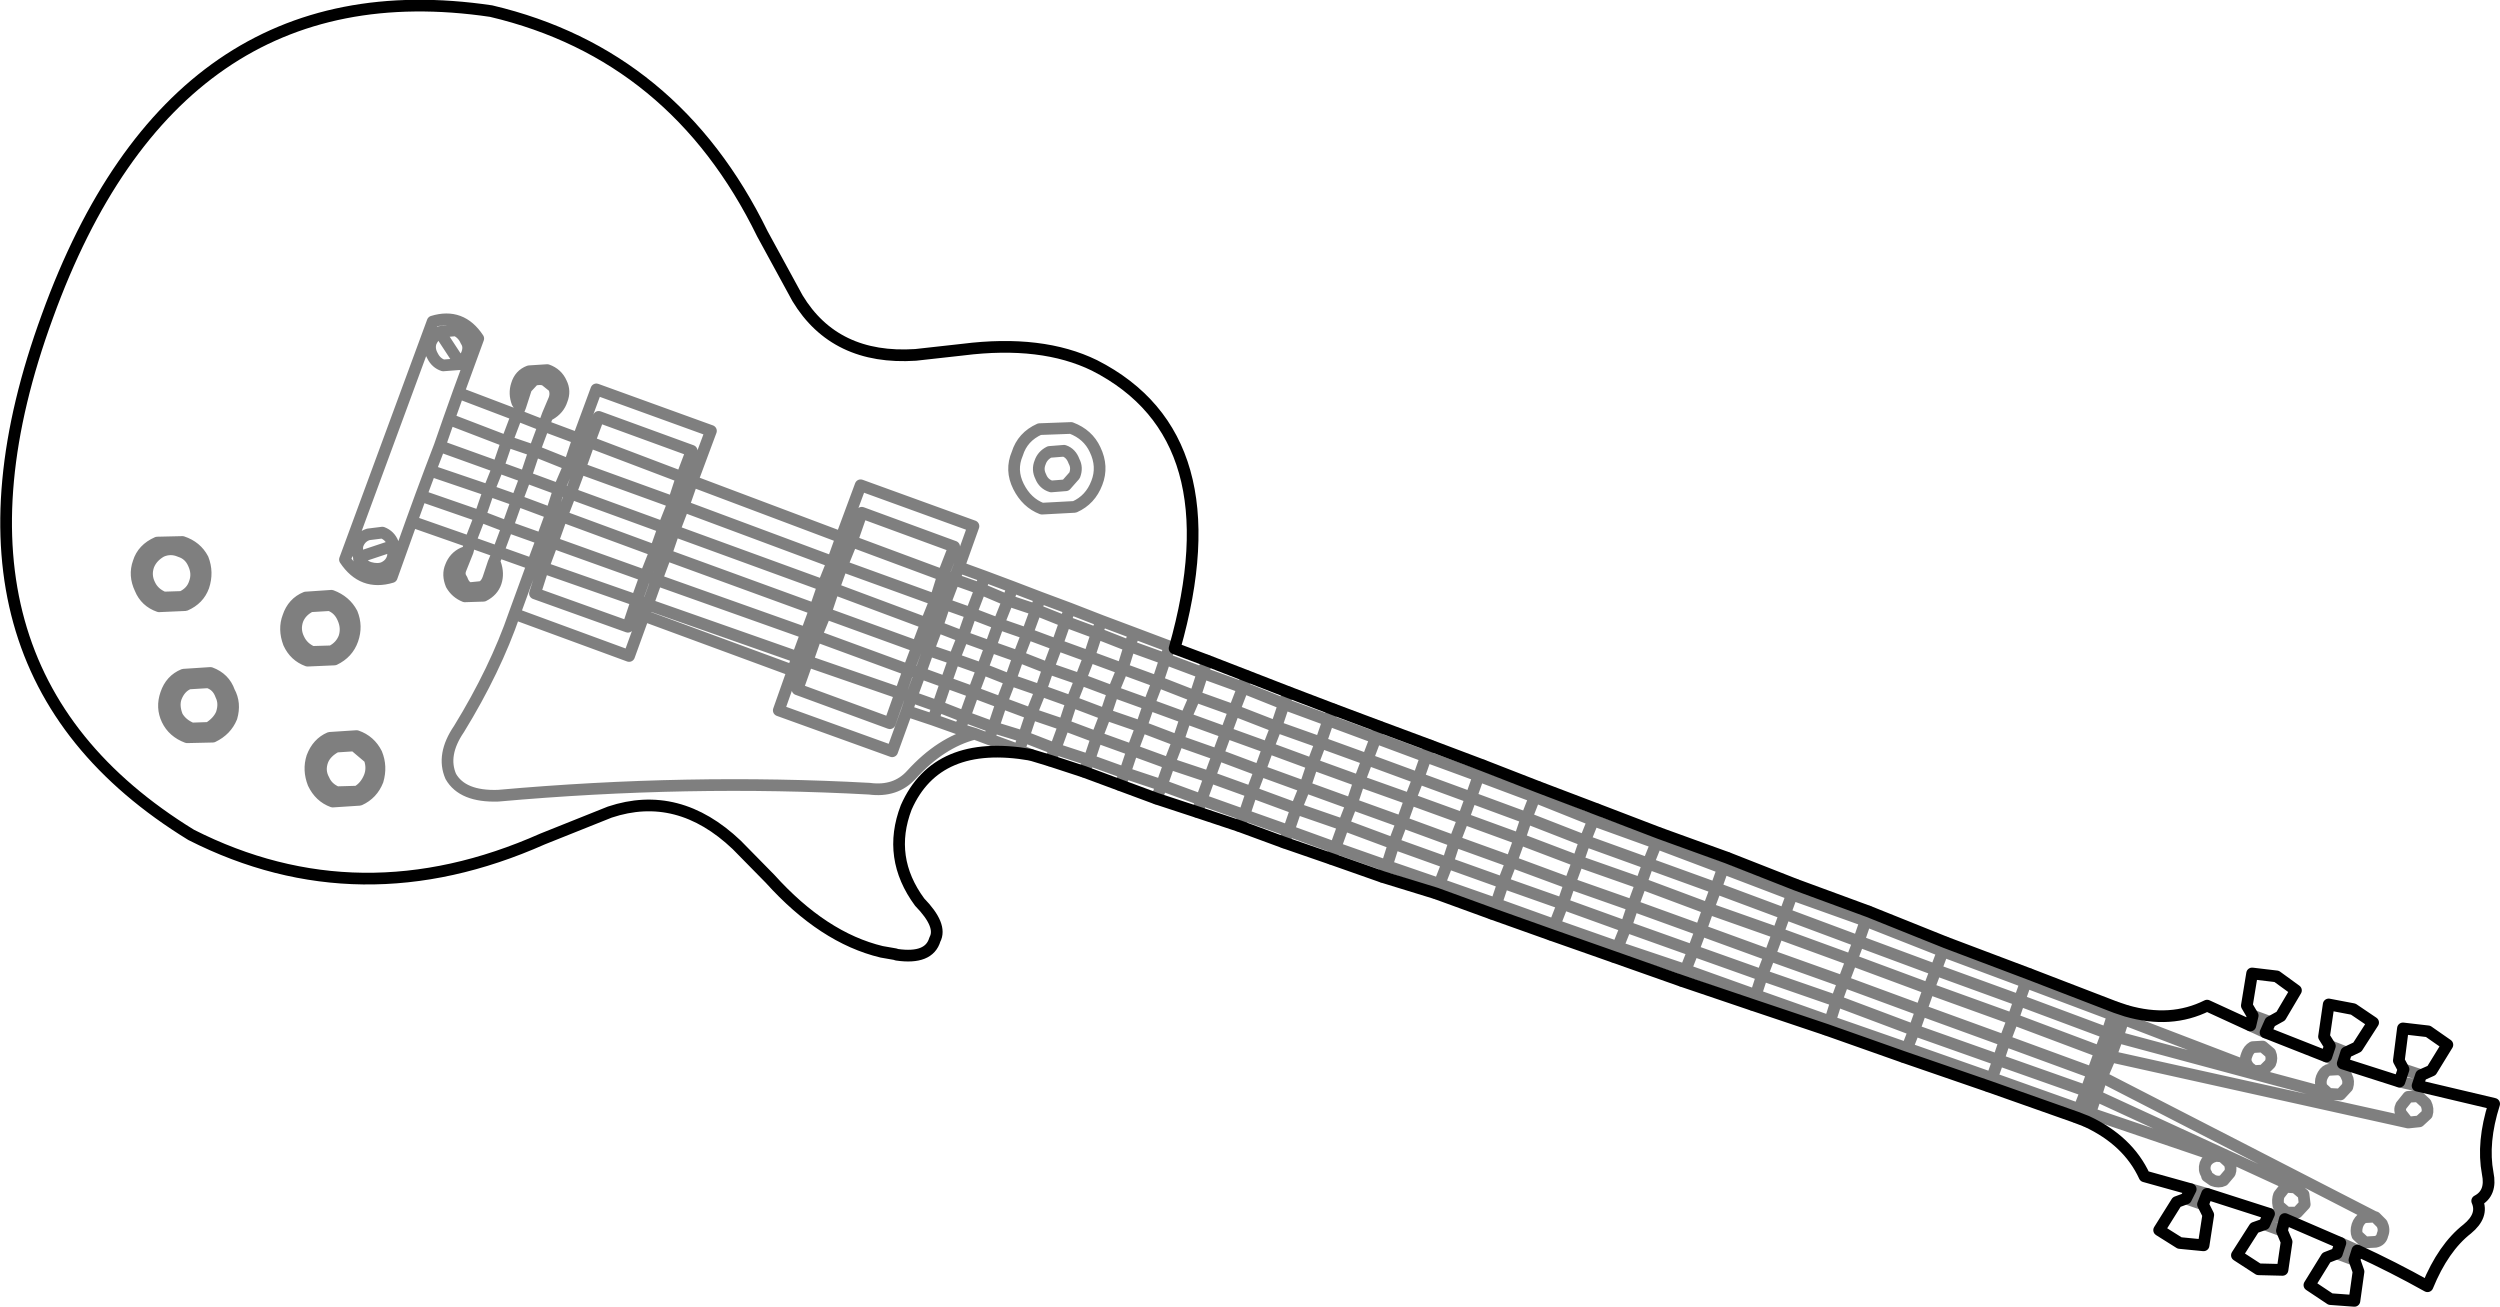 <?xml version="1.0" encoding="UTF-8" standalone="no"?>
<svg xmlns:xlink="http://www.w3.org/1999/xlink" height="111.75px" width="213.8px" xmlns="http://www.w3.org/2000/svg">
  <g transform="matrix(1.0, 0.0, 0.0, 1.0, -292.6, -302.9)">
    <path d="M384.2 339.5 Q385.65 340.05 386.25 341.35 386.95 342.8 386.4 344.2 385.85 345.65 384.5 346.25 L381.7 346.4 Q380.4 345.9 379.7 344.5 379.0 343.1 379.6 341.7 380.05 340.25 381.5 339.6 L384.2 339.5 M384.45 342.35 Q384.75 342.9 384.5 343.55 L383.75 344.4 382.5 344.5 Q381.85 344.3 381.6 343.65 381.3 343.05 381.55 342.45 381.75 341.85 382.35 341.55 L383.6 341.45 Q384.2 341.65 384.45 342.35 M330.2 331.3 L330.4 331.25 331.6 331.15 Q332.2 331.45 332.45 332.05 332.8 332.55 332.5 333.25 L332.0 334.05 331.8 334.05 330.5 334.15 Q329.9 333.95 329.6 333.35 329.25 332.75 329.45 332.15 329.7 331.6 330.2 331.3 L332.0 334.05 M329.6 330.4 L322.1 350.75 Q323.6 353.0 326.1 352.25 L327.8 347.5 328.6 345.3 329.4 343.15 330.2 341.05 331.0 338.75 331.8 336.5 333.5 331.85 Q332.05 329.65 329.6 330.4 M339.45 338.35 L339.6 338.35 Q340.4 337.9 340.65 337.1 340.95 336.35 340.6 335.65 340.25 334.85 339.4 334.55 L337.85 334.65 Q337.05 334.95 336.8 335.8 336.55 336.55 336.85 337.35 L337.1 337.65 337.6 336.1 338.25 335.4 Q338.8 335.25 339.2 335.4 L339.95 336.0 Q340.2 336.5 340.0 337.05 L339.45 338.35 339.1 339.3 342.05 340.4 343.6 336.2 353.4 339.75 351.8 344.05 364.55 348.85 366.2 344.4 375.85 347.9 374.6 351.4 376.8 352.2 379.2 353.1 381.55 354.0 384.1 354.95 386.8 356.0 389.6 357.05 392.65 358.2 393.05 358.35 M337.1 337.65 L336.8 338.4 339.1 339.3 338.3 341.45 341.3 342.65 342.05 340.4 343.0 340.7 343.8 338.55 351.75 341.45 350.9 343.7 351.8 344.05 351.05 346.2 363.8 350.95 364.55 348.85 365.45 349.2 366.3 346.75 374.2 349.65 373.25 352.1 374.2 352.45 374.6 351.4 M337.55 343.7 L338.3 341.45 335.95 340.65 335.2 342.85 337.55 343.7 340.4 344.75 341.3 342.65 342.2 342.95 343.0 340.7 350.9 343.7 350.2 345.85 351.05 346.2 350.25 348.3 363.0 352.95 363.8 350.95 364.6 351.3 365.45 349.2 373.25 352.1 372.6 354.2 373.4 354.55 374.2 352.45 376.45 353.25 376.8 352.2 M334.4 344.85 L333.65 347.05 336.0 347.95 336.8 345.7 334.4 344.85 329.4 343.15 M336.8 345.7 L337.55 343.7 M335.2 342.85 L334.4 344.85 M340.4 344.75 L341.4 345.1 342.2 342.95 350.2 345.85 349.35 348.0 350.25 348.3 349.55 350.35 362.3 355.0 363.0 352.95 363.9 353.25 364.6 351.3 372.6 354.2 371.8 356.2 372.75 356.5 373.4 354.55 375.65 355.35 376.45 353.25 378.8 354.25 379.2 353.1 M331.0 338.75 L335.95 340.65 336.8 338.4 331.8 336.5 M335.2 342.85 L330.2 341.05 M362.3 355.0 L363.2 355.35 363.9 353.25 371.8 356.2 371.05 358.2 372.0 358.5 372.75 356.5 374.95 357.35 375.65 355.35 378.0 356.25 378.8 354.25 381.2 355.05 381.55 354.0 M362.4 357.3 L370.3 360.2 371.05 358.2 363.2 355.35 362.4 357.3 361.55 357.05 360.8 359.1 361.65 359.45 362.4 357.3 M349.55 350.35 L348.75 352.5 361.55 357.05 362.3 355.0 M349.55 350.35 L348.65 350.0 347.8 352.15 348.75 352.5 348.0 354.6 360.8 359.1 360.4 360.25 359.2 363.65 368.9 367.15 370.15 363.7 370.55 362.5 369.6 362.2 368.7 364.75 360.8 361.85 361.65 359.45 369.6 362.2 370.3 360.2 371.3 360.45 372.0 358.5 374.2 359.25 374.95 357.35 377.3 358.2 378.0 356.25 380.45 357.1 381.2 355.05 383.7 356.05 384.1 354.95 M348.0 354.6 L347.65 355.55 360.4 360.25 M348.0 354.6 L347.05 354.25 346.3 356.5 338.35 353.65 339.05 351.45 338.15 351.15 336.6 355.4 346.4 359.0 347.65 355.55 M349.35 348.0 L348.65 350.0 340.65 347.05 339.85 349.3 347.8 352.15 347.05 354.25 339.05 351.45 339.85 349.3 338.95 349.0 338.15 351.15 335.2 350.1 334.8 351.05 334.95 351.1 Q335.25 351.95 335.0 352.7 334.75 353.45 333.95 353.85 L332.35 353.9 Q331.6 353.6 331.2 352.9 330.85 352.05 331.15 351.35 331.45 350.55 332.2 350.2 L332.6 350.05 332.8 349.25 327.8 347.5 M340.4 344.75 L339.75 346.8 340.65 347.05 341.4 345.1 349.35 348.0 M334.8 351.05 L334.35 352.4 Q334.15 352.95 333.75 353.1 L332.75 353.2 Q332.3 353.05 332.1 352.45 331.8 352.05 332.0 351.55 L332.6 350.05 M336.0 347.95 L338.95 349.0 339.75 346.8 336.8 345.7 M333.65 347.05 L332.8 349.25 335.2 350.1 336.0 347.95 M324.1 348.6 Q323.45 348.8 323.2 349.45 323.05 349.9 323.3 350.55 L326.3 349.55 326.2 349.35 Q325.95 348.7 325.3 348.45 L324.1 348.6 M326.3 349.55 L326.2 350.5 Q326.05 351.15 325.4 351.45 324.9 351.65 324.2 351.45 323.6 351.25 323.3 350.7 L323.3 350.55 M324.9 369.65 Q324.45 370.8 323.35 371.3 L321.05 371.45 Q319.95 371.05 319.4 369.9 318.95 368.75 319.3 367.65 319.75 366.45 320.8 366.0 L323.1 365.85 Q324.25 366.25 324.8 367.35 325.25 368.45 324.9 369.65 M324.2 369.35 Q323.85 370.2 323.15 370.6 L321.4 370.65 Q320.6 370.3 320.3 369.6 319.85 368.8 320.2 367.9 320.5 367.2 321.35 366.75 L322.9 366.65 324.2 367.75 Q324.5 368.6 324.2 369.35 M380.75 367.45 L379.75 367.05 377.15 366.1 375.95 365.65 Q373.05 366.4 370.55 369.15 369.2 370.65 366.95 370.35 351.45 369.5 335.2 370.95 332.15 371.05 331.15 369.3 330.35 367.45 331.85 365.25 334.95 360.2 336.6 355.4 M383.7 356.05 L386.4 357.05 386.8 356.0 M389.6 357.05 L389.2 358.15 392.25 359.25 392.65 358.2 M386.4 357.05 L385.75 359.05 388.6 360.1 389.2 358.15 386.4 357.05 M394.8 362.45 L391.6 361.2 390.85 363.15 394.0 364.3 394.8 362.45 395.45 360.45 392.25 359.25 391.6 361.2 388.6 360.1 387.8 362.05 390.85 363.15 390.2 365.05 393.35 366.25 394.0 364.3 397.45 365.55 398.15 363.65 394.8 362.45 M387.8 362.05 L387.15 364.0 390.2 365.05 389.45 367.05 392.6 368.2 393.35 366.25 396.75 367.45 397.45 365.55 401.05 366.85 401.75 365.05 398.15 363.65 398.9 361.7 395.45 360.45 395.85 359.4 M385.75 359.05 L383.0 358.05 382.25 360.05 385.0 361.0 385.75 359.05 M387.8 362.05 L385.0 361.0 384.25 362.9 387.15 364.0 386.4 365.95 389.45 367.05 388.8 369.0 391.95 370.05 392.6 368.2 396.05 369.35 396.75 367.45 400.35 368.8 401.05 366.85 404.85 368.25 405.55 366.4 401.75 365.05 402.4 363.1 398.9 361.7 399.2 360.7 M388.4 370.05 L388.8 369.0 385.75 367.9 385.3 368.9 M386.4 365.95 L383.6 364.9 382.85 366.95 385.75 367.9 386.4 365.95 M391.5 371.2 L391.95 370.05 395.35 371.3 396.05 369.35 399.65 370.65 400.35 368.8 404.2 370.2 404.85 368.25 408.85 369.7 409.55 367.85 405.55 366.4 406.2 364.5 402.4 363.1 402.8 362.1 M380.45 357.1 L383.0 358.05 383.7 356.05 M373.5 361.25 L375.85 362.1 376.6 360.1 374.2 359.25 373.5 361.25 371.3 360.45 370.55 362.5 372.8 363.3 373.5 361.25 M372.4 364.45 L374.65 365.25 375.1 364.2 372.8 363.3 372.4 364.45 370.15 363.7 M380.8 363.95 L383.6 364.9 384.25 362.9 381.6 361.95 380.8 363.95 378.25 363.0 377.55 365.1 380.15 365.9 380.8 363.95 M382.25 360.05 L381.6 361.95 379.0 361.05 378.25 363.0 375.85 362.1 375.1 364.2 377.55 365.1 377.15 366.1 M380.45 357.1 L379.7 359.05 382.25 360.05 M379.0 361.05 L379.7 359.05 377.3 358.2 376.6 360.1 379.0 361.05 M374.65 365.25 L375.95 365.65 M379.75 367.05 L380.15 365.9 382.85 366.95 382.4 367.95 M402.4 374.95 L402.8 373.95 399.0 372.6 398.6 373.55 M395.0 372.35 L395.35 371.3 399.0 372.6 399.65 370.65 403.45 372.05 404.2 370.2 408.2 371.65 408.85 369.7 413.2 371.25 413.9 369.45 409.55 367.85 410.25 366.0 406.2 364.5 406.6 363.55 M402.8 373.95 L406.8 375.4 407.5 373.45 403.45 372.05 402.8 373.95 M333.65 347.05 L328.6 345.3 M413.9 369.45 L418.4 371.1 419.05 369.25 414.55 367.6 413.9 369.45 M410.6 365.05 L410.25 366.0 414.55 367.6 414.9 366.65 M419.4 368.35 L419.05 369.25 423.85 371.05 424.15 370.2 M423.15 372.85 L418.4 371.1 417.75 372.9 422.55 374.65 423.15 372.85 423.85 371.05 428.85 373.05 429.15 372.1 M421.85 376.6 L426.85 378.45 427.55 376.55 422.55 374.65 421.85 376.6 417.0 374.85 416.4 376.7 421.15 378.4 421.85 376.6 M417.75 372.9 L417.0 374.85 412.5 373.2 411.8 375.05 416.4 376.7 415.7 378.5 420.55 380.2 421.15 378.4 426.25 380.2 426.85 378.45 432.25 380.35 432.95 378.45 427.55 376.55 428.15 374.8 423.15 372.85 M415.4 379.3 L415.7 378.5 411.2 376.95 410.85 377.9 M425.25 382.85 L425.55 382.0 420.55 380.2 420.2 381.05 M406.8 375.4 L411.2 376.95 411.8 375.05 407.5 373.45 408.2 371.65 412.5 373.2 413.2 371.25 417.75 372.9 M406.45 376.35 L406.8 375.4 M440.3 376.25 L439.95 377.15 445.85 379.4 446.15 378.55 M445.25 381.05 L439.35 378.85 438.7 380.6 444.65 382.7 445.25 381.05 445.85 379.4 452.15 381.65 452.4 380.85 M438.7 380.6 L438.05 382.45 443.95 384.6 444.65 382.7 450.95 385.0 451.55 383.4 445.25 381.05 M439.95 377.15 L439.35 378.85 433.55 376.75 432.95 378.45 438.7 380.6 M428.85 373.05 L434.25 375.0 434.5 374.15 M428.85 373.05 L428.15 374.8 433.55 376.75 434.25 375.0 439.95 377.15 M425.55 382.0 L430.95 383.9 431.65 382.15 426.25 380.2 425.55 382.0 M431.65 382.15 L437.4 384.2 438.05 382.45 432.25 380.35 431.65 382.15 M430.65 384.75 L430.95 383.9 436.75 385.85 437.4 384.2 443.3 386.3 443.95 384.6 450.25 386.85 450.95 385.0 457.55 387.45 458.15 385.85 451.55 383.4 452.15 381.65 458.75 384.25 459.0 383.5 M442.5 388.85 L442.75 388.0 436.75 385.85 436.45 386.8 M442.75 388.0 L449.1 390.25 449.65 388.5 443.3 386.3 442.75 388.0 M449.65 388.5 L450.25 386.85 456.9 389.3 457.55 387.45 464.75 390.05 465.3 388.45 458.15 385.85 458.75 384.25 465.85 386.9 466.15 386.2 M448.75 390.95 L449.1 390.25 455.7 392.55 456.3 391.0 449.65 388.5 M462.65 395.8 L462.95 395.1 455.7 392.55 455.4 393.3 M456.9 389.3 L464.05 391.9 464.75 390.05 472.2 392.85 472.8 391.25 465.3 388.45 465.85 386.9 473.3 389.7 473.55 389.05 M462.95 395.1 L463.5 393.55 456.3 391.0 456.9 389.3 M463.5 393.55 L464.05 391.9 471.55 394.65 472.2 392.85 473.1 393.25 473.7 391.6 472.8 391.25 473.3 389.7 474.2 390.05 474.45 389.35 M484.9 394.15 L484.75 393.9 Q484.55 393.55 484.75 393.1 484.9 392.65 485.25 392.45 L486.1 392.4 486.75 392.95 Q486.95 393.4 486.75 393.85 L486.15 394.45 485.35 394.5 484.9 394.15 474.2 390.05 473.7 391.6 491.75 396.45 491.15 395.9 Q491.0 395.45 491.15 395.05 491.35 394.55 491.7 394.4 L492.6 394.35 Q493.1 394.45 493.3 395.0 493.5 395.35 493.35 395.85 L492.75 396.5 491.8 396.45 491.75 396.45 M471.55 394.65 L471.0 396.2 471.85 396.6 472.35 395.0 471.55 394.65 M498.55 398.9 L498.0 398.2 Q497.75 397.85 497.95 397.45 L498.55 396.7 499.4 396.65 500.05 397.25 Q500.3 397.75 500.15 398.2 L499.5 398.8 498.55 398.9 473.1 393.25 472.35 395.0 495.6 406.95 495.75 407.0 496.3 407.55 Q496.55 408.05 496.35 408.5 496.25 409.0 495.75 409.1 L494.85 409.15 494.2 408.55 Q494.05 408.2 494.2 407.7 494.35 407.25 494.75 407.0 L495.6 406.95 M493.25 392.9 L491.85 392.35 M491.55 393.25 L492.95 393.85 M497.8 395.4 L499.35 395.75 M499.65 394.85 L498.15 394.35 M485.05 390.6 L486.35 391.2 M486.75 390.3 L485.25 389.75 M318.75 354.0 L320.95 353.85 Q322.15 354.3 322.7 355.35 323.15 356.45 322.75 357.6 322.35 358.75 321.2 359.3 L318.9 359.4 Q317.8 359.0 317.3 357.9 316.85 356.7 317.25 355.65 317.65 354.45 318.75 354.0 M318.05 355.9 Q318.35 355.15 319.15 354.75 L320.8 354.65 Q321.6 354.95 321.95 355.8 322.3 356.6 322.05 357.4 321.75 358.2 320.95 358.6 L319.3 358.65 Q318.5 358.3 318.15 357.55 317.75 356.75 318.05 355.9 M308.0 350.05 Q308.8 350.3 309.15 351.1 309.55 351.95 309.25 352.75 309.0 353.55 308.15 353.95 L306.6 354.0 Q305.75 353.65 305.4 352.9 305.0 352.1 305.3 351.25 305.6 350.5 306.4 350.05 307.2 349.7 308.0 350.05 M308.2 349.25 Q309.4 349.65 309.95 350.7 310.4 351.85 310.0 353.05 309.6 354.15 308.45 354.65 L306.2 354.75 Q305.05 354.35 304.6 353.25 304.05 352.1 304.45 351.0 304.8 349.85 306.05 349.3 L308.2 349.25 M311.55 363.95 Q311.25 364.65 310.45 365.15 L309.0 365.2 Q308.15 364.85 307.75 364.15 307.4 363.25 307.65 362.55 308.0 361.65 308.75 361.35 L310.4 361.25 Q311.2 361.5 311.5 362.35 311.85 363.05 311.55 363.95 M312.2 362.05 Q312.75 363.05 312.4 364.25 311.95 365.35 310.8 365.9 L308.6 365.95 Q307.4 365.5 306.9 364.45 306.4 363.4 306.8 362.25 307.2 361.05 308.3 360.6 L310.6 360.45 Q311.8 360.9 312.2 362.05 M471.85 396.6 L488.9 404.45 488.95 404.5 489.6 405.05 489.7 405.9 489.05 406.6 488.15 406.6 487.45 406.0 Q487.35 405.5 487.5 405.1 L488.05 404.4 488.9 404.45 M487.75 408.15 L486.25 407.6 M488.0 407.15 L486.65 406.7 M493.95 410.65 L492.45 410.1 M494.2 409.85 L492.75 409.2 M471.85 396.6 L471.35 398.1 482.1 401.75 482.65 401.8 483.25 402.35 Q483.45 402.8 483.3 403.2 L482.75 403.85 Q482.35 404.05 481.85 403.85 L481.35 403.5 481.3 403.3 Q481.05 402.95 481.2 402.45 481.35 402.05 481.8 401.85 L482.1 401.75 M479.55 405.4 L481.0 405.9 M481.35 405.0 L479.95 404.6 M470.15 398.45 L470.4 397.75 462.95 395.1 M471.05 398.8 L471.35 398.1 470.4 397.75 471.0 396.2 463.5 393.55" fill="none" stroke="#000000" stroke-linecap="round" stroke-linejoin="round" stroke-opacity="0.502" stroke-width="1.0"/>
    <path d="M374.95 332.8 Q381.7 331.95 386.2 334.15 398.2 340.25 393.05 358.35 L395.85 359.4 399.2 360.7 402.8 362.1 406.6 363.55 410.6 365.05 414.9 366.65 419.4 368.35 424.15 370.2 429.15 372.1 434.5 374.15 440.3 376.25 446.15 378.55 452.4 380.85 459.0 383.5 466.15 386.2 473.55 389.05 474.45 389.35 Q478.25 390.45 481.35 388.9 L485.05 390.6 485.25 389.75 484.75 388.9 485.2 386.15 487.3 386.4 488.95 387.6 487.65 389.8 486.75 390.3 486.35 391.2 491.55 393.25 491.85 392.35 491.35 391.55 491.75 388.8 493.85 389.2 495.55 390.35 494.2 392.45 493.25 392.9 492.95 393.85 497.8 395.4 498.15 394.35 497.75 393.6 498.1 390.85 500.25 391.1 501.9 392.25 500.55 394.45 499.65 394.85 499.35 395.75 505.9 397.3 Q504.85 400.6 505.35 403.25 505.7 404.95 504.45 405.6 505.0 406.85 503.6 408.0 501.55 409.6 500.2 412.9 497.25 411.25 494.2 409.85 L493.95 410.65 494.3 411.65 493.95 414.15 491.9 414.0 490.1 412.8 491.55 410.45 492.45 410.1 492.75 409.2 488.0 407.15 487.75 408.15 488.15 409.1 487.8 411.5 485.75 411.45 483.9 410.25 485.4 407.9 486.25 407.6 486.65 406.7 481.35 405.0 481.0 405.9 481.45 406.8 481.05 409.4 479.0 409.2 477.25 408.1 478.75 405.7 479.55 405.4 479.95 404.6 476.0 403.5 Q474.6 400.45 471.05 398.8 L470.15 398.45 462.65 395.8 455.4 393.3 448.75 390.95 442.5 388.85 436.45 386.8 430.65 384.75 425.25 382.85 420.2 381.05 415.4 379.3 410.85 377.9 406.45 376.35 402.4 374.95 398.6 373.55 395.0 372.35 391.5 371.2 388.4 370.05 385.3 368.9 382.4 367.95 380.75 367.45 Q372.7 366.05 370.1 371.95 368.45 376.25 371.25 380.05 373.2 382.05 372.55 383.25 372.05 384.95 369.3 384.55 L369.15 384.5 368.0 384.3 Q363.0 383.1 358.45 378.05 L355.6 375.15 Q350.6 370.4 344.75 372.35 L339.0 374.65 Q323.35 381.6 308.95 374.3 285.65 360.0 296.65 329.95 307.55 299.85 334.6 303.85 350.3 307.55 357.8 322.9 L360.8 328.4 Q364.0 333.7 370.9 333.25 L374.95 332.8" fill="none" stroke="#000000" stroke-linecap="round" stroke-linejoin="round" stroke-width="1.0"/>
  </g>
</svg>
